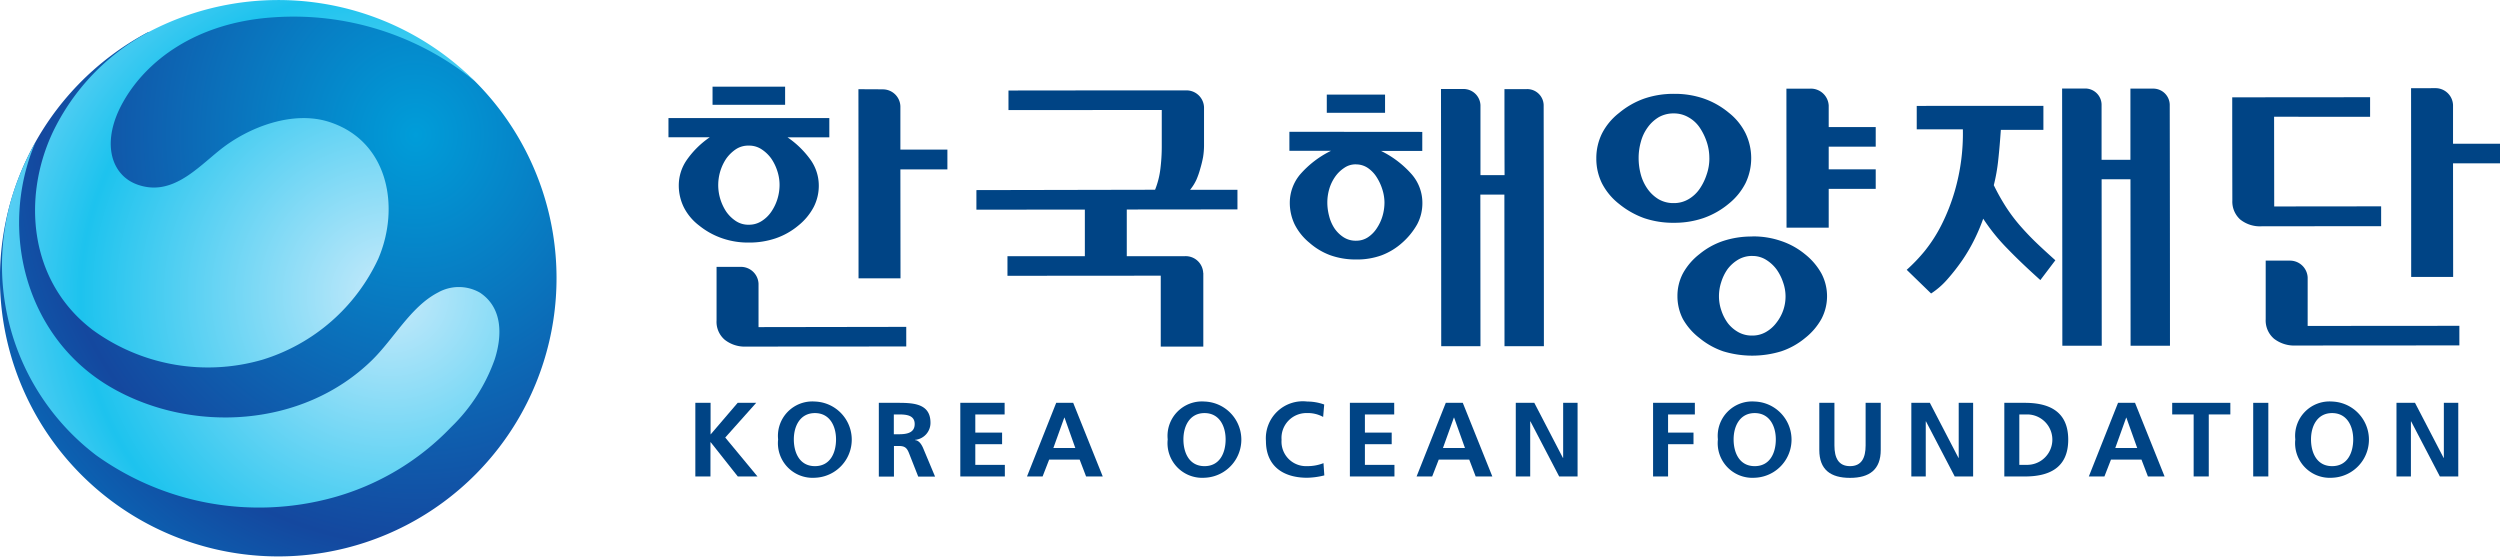 <svg xmlns="http://www.w3.org/2000/svg" xmlns:xlink="http://www.w3.org/1999/xlink" width="167.986" height="37.396" viewBox="0 0 167.986 37.396">
  <defs>
    <radialGradient id="radial-gradient" cx="0.75" cy="0.3" r="1.033" gradientTransform="translate(0.006) scale(0.987 1)" gradientUnits="objectBoundingBox">
      <stop offset="0" stop-color="#009dd9"/>
      <stop offset="0.66" stop-color="#14489f"/>
      <stop offset="1" stop-color="#0083ca"/>
    </radialGradient>
    <radialGradient id="radial-gradient-2" cx="0.77" cy="0.58" r="0.951" gradientTransform="translate(-0.01) scale(1.021 1)" gradientUnits="objectBoundingBox">
      <stop offset="0" stop-color="#c7eafb"/>
      <stop offset="0.63" stop-color="#1dc3ee"/>
      <stop offset="1" stop-color="#9ddcf9"/>
    </radialGradient>
  </defs>
  <g id="logo_b" transform="translate(-7.22 -8.4)">
    <g id="그룹_2" data-name="그룹 2" transform="translate(7.22 8.4)">
      <path id="패스_1" data-name="패스 1" d="M39.117,13.971A18.7,18.7,0,1,1,17.146,10.7l2.584-.189C19.722,10.521,29.593,5.4,39.117,13.971Z" transform="translate(-7.22 -8.528)" fill-rule="evenodd" fill="url(#radial-gradient)"/>
      <path id="패스_2" data-name="패스 2" d="M13.421,30.521A13.146,13.146,0,0,0,24.9,32.569a12.686,12.686,0,0,0,7.775-6.775c1.489-3.458.693-7.917-3.293-9.2-2.442-.788-5.412.339-7.326,1.867-1.583,1.26-3.269,3.167-5.57,2.34-1.8-.646-2.466-2.907-.922-5.6,1.528-2.678,4.805-5.27,10.021-5.633a19.253,19.253,0,0,1,13.581,4.286,18.723,18.723,0,0,0-21.979-3.269A15,15,0,0,0,10.8,17.3c-2.048,4.372-1.6,9.965,2.623,13.219ZM9.647,17.948c-2.529,5.932-.67,13.227,5.184,16.543,5.333,3.025,12.738,2.655,17.386-1.851,1.5-1.45,2.639-3.64,4.475-4.585a2.852,2.852,0,0,1,2.828.016c1.473.985,1.52,2.781.985,4.467A11.832,11.832,0,0,1,37.574,37.1a17.338,17.338,0,0,1-7.964,4.742,18.78,18.78,0,0,1-15.9-2.86A16.036,16.036,0,0,1,8.418,20.587,18.7,18.7,0,0,1,9.647,17.948Z" transform="translate(-7.26 -8.4)" fill-rule="evenodd" fill="url(#radial-gradient-2)"/>
    </g>
    <path id="패스_3" data-name="패스 3" d="M178.578,17.815V16.5l-9.264.008q0,3.474.008,6.94a1.617,1.617,0,0,0,.528,1.268,2.119,2.119,0,0,0,1.45.457l8.02-.008V23.833l-7.185.008-.008-6.027Zm-78.408,10.5a1.179,1.179,0,0,0-1.213-1.134H95.034V24.046l7.437-.008V22.722H99.288a3.16,3.16,0,0,0,.425-.677,5.473,5.473,0,0,0,.26-.748,7.464,7.464,0,0,0,.189-.78,4.98,4.98,0,0,0,.063-.756V17.176a1.179,1.179,0,0,0-1.213-1.134q-5.967,0-11.927.008v1.316l10.3-.008v2.474a12.151,12.151,0,0,1-.095,1.5,5.508,5.508,0,0,1-.354,1.386l-12.006.024v1.316l7.287-.008v3.135h-5.2V28.5l10.3-.008v4.766h2.86V28.316Zm73-.835h-1.607V31.42a1.614,1.614,0,0,0,.559,1.308,2.219,2.219,0,0,0,1.465.457l10.99-.008V31.861l-10.194.008V28.615a1.189,1.189,0,0,0-1.213-1.134Zm9.768-11.588a1.179,1.179,0,0,1,1.213,1.134v2.6h3.159v1.316h-3.159l.008,7.634h-2.82q0-6.346-.008-12.683Zm-23.555.024h-1.5q.012,8.638.016,17.284h2.647l-.008-11.186h1.938l.008,11.186h2.647q0-8.106-.016-16.213a1.108,1.108,0,0,0-1.142-1.064h-1.5v4.782h-1.938V16.987a1.1,1.1,0,0,0-1.142-1.071Zm-18.41.008h-1.615c0,3.112.008,6.231.008,9.343H142.2V22.659h3.159V21.344H142.2v-1.52h3.159V18.508H142.2v-1.45a1.2,1.2,0,0,0-1.229-1.134Zm-23.326.024h-1.5q.012,8.638.016,17.284H118.8l-.008-10.186h1.615l.008,10.186h2.647q0-8.106-.016-16.213a1.106,1.106,0,0,0-1.134-1.064h-1.5c0,1.93,0,3.852.008,5.782H118.8V17.027a1.14,1.14,0,0,0-1.158-1.079ZM69.077,27.9H67.47v3.6a1.582,1.582,0,0,0,.551,1.3,2.175,2.175,0,0,0,1.45.457l10.745-.008V31.932l-9.926.016V29.033A1.184,1.184,0,0,0,69.077,27.9Zm9.532-11.927a1.179,1.179,0,0,1,1.213,1.134V20.02h3.159v1.331H79.822l.008,7.318H77.01q0-6.357-.008-12.707l1.607.008Zm69.506,1.111v1.576h3.1a13.9,13.9,0,0,1-.544,4.144,13.227,13.227,0,0,1-.89,2.269,9.915,9.915,0,0,1-1.127,1.757,11.117,11.117,0,0,1-1.213,1.268l1.639,1.591a5.264,5.264,0,0,0,1.1-.961,13.785,13.785,0,0,0,1.008-1.292,11.336,11.336,0,0,0,.827-1.426,12.564,12.564,0,0,0,.567-1.347,12.91,12.91,0,0,0,1.639,2.025c.63.654,1.363,1.347,2.2,2.1l1.008-1.331c-.473-.425-.906-.819-1.292-1.19s-.741-.748-1.079-1.134a11.25,11.25,0,0,1-.922-1.221,14.3,14.3,0,0,1-.843-1.5,12.08,12.08,0,0,0,.3-1.709c.071-.646.126-1.323.173-2.009h2.86V17.082Zm-11.053,8.776a6.089,6.089,0,0,0-1.954.3,5,5,0,0,0-1.591.882,4.189,4.189,0,0,0-1.119,1.308,3.24,3.24,0,0,0-.362,1.528A3.336,3.336,0,0,0,132.4,31.4a4.225,4.225,0,0,0,1.119,1.284,5.105,5.105,0,0,0,1.591.89,6.667,6.667,0,0,0,3.9,0,4.989,4.989,0,0,0,1.6-.89,4.27,4.27,0,0,0,1.1-1.284,3.278,3.278,0,0,0,0-3.057,4.351,4.351,0,0,0-1.111-1.3,5.037,5.037,0,0,0-1.6-.882,5.683,5.683,0,0,0-1.938-.307Zm0,1.308a1.72,1.72,0,0,1,.922.252,2.517,2.517,0,0,1,.709.646,3.257,3.257,0,0,1,.441.874,2.823,2.823,0,0,1,.008,1.883,2.925,2.925,0,0,1-.465.843,2.3,2.3,0,0,1-.7.614,1.816,1.816,0,0,1-.914.236,1.855,1.855,0,0,1-.922-.221,2.338,2.338,0,0,1-.709-.6,3,3,0,0,1-.441-.851,2.913,2.913,0,0,1-.165-.969,3.037,3.037,0,0,1,.15-.945,3.108,3.108,0,0,1,.425-.874,2.478,2.478,0,0,1,.709-.638,1.832,1.832,0,0,1,.953-.252Zm-10.477-6.554a3.737,3.737,0,0,1,.378-1.67,4.12,4.12,0,0,1,1.15-1.386,5.517,5.517,0,0,1,1.678-.961,6.031,6.031,0,0,1,2.025-.323,5.961,5.961,0,0,1,1.985.315,5.439,5.439,0,0,1,1.686.953,4.039,4.039,0,0,1,1.127,1.386,3.877,3.877,0,0,1,0,3.34,4.23,4.23,0,0,1-1.127,1.386,5.462,5.462,0,0,1-1.686.961,6,6,0,0,1-1.985.323,6.067,6.067,0,0,1-2.025-.315,5.76,5.76,0,0,1-1.678-.953,4.2,4.2,0,0,1-1.15-1.386,3.737,3.737,0,0,1-.378-1.67Zm7.594-.024a3.4,3.4,0,0,0-.173-1.079,3.954,3.954,0,0,0-.473-.969,2.2,2.2,0,0,0-.756-.693,1.937,1.937,0,0,0-.985-.26,2,2,0,0,0-1.024.26,2.481,2.481,0,0,0-.741.693,2.879,2.879,0,0,0-.449.953,3.975,3.975,0,0,0-.15,1.087,4.216,4.216,0,0,0,.15,1.127,3.043,3.043,0,0,0,.449.953,2.48,2.48,0,0,0,.741.693,1.979,1.979,0,0,0,1.024.26,1.917,1.917,0,0,0,.985-.26,2.333,2.333,0,0,0,.748-.693A3.7,3.7,0,0,0,134,21.69a3.272,3.272,0,0,0,.181-1.1Zm-25.705-3.041h3.915V16.326h-3.915v1.221Zm1.954,3.466a1.406,1.406,0,0,1,.811.244,2.124,2.124,0,0,1,.591.622,3.413,3.413,0,0,1,.378.819,2.976,2.976,0,0,1,.142.874,3.237,3.237,0,0,1-.126.89,3,3,0,0,1-.386.835,2.069,2.069,0,0,1-.591.607,1.416,1.416,0,0,1-.8.236,1.5,1.5,0,0,1-.851-.236,2.144,2.144,0,0,1-.614-.607,2.682,2.682,0,0,1-.354-.827,3.516,3.516,0,0,1-.118-.9,3.237,3.237,0,0,1,.126-.89,2.8,2.8,0,0,1,.386-.819,2.248,2.248,0,0,1,.614-.607,1.323,1.323,0,0,1,.8-.244Zm-4.467-2.19V20.1h2.8a6.573,6.573,0,0,0-2.088,1.6,2.962,2.962,0,0,0-.685,1.875,3.381,3.381,0,0,0,.323,1.465,3.8,3.8,0,0,0,.993,1.237,4.448,4.448,0,0,0,1.41.843,5.063,5.063,0,0,0,1.733.284,4.816,4.816,0,0,0,1.717-.284,4.394,4.394,0,0,0,1.379-.843,4.769,4.769,0,0,0,1-1.229,3.019,3.019,0,0,0,.354-1.473,2.921,2.921,0,0,0-.7-1.875,6.611,6.611,0,0,0-2.08-1.591h2.773V18.831l-8.926-.008ZM67.2,17.011h4.876V15.79H67.2v1.221Zm-2.962.89v1.292h2.773a6,6,0,0,0-1.568,1.56,3,3,0,0,0-.512,1.654,3.336,3.336,0,0,0,.331,1.473,3.561,3.561,0,0,0,1.04,1.245,5.087,5.087,0,0,0,1.536.851,5.3,5.3,0,0,0,1.8.291,5.5,5.5,0,0,0,1.8-.284,4.816,4.816,0,0,0,1.536-.867A3.976,3.976,0,0,0,74,23.873a3.139,3.139,0,0,0,.339-1.473,3,3,0,0,0-.536-1.67,6.2,6.2,0,0,0-1.568-1.536h2.812V17.9Zm5.4,1.851a1.513,1.513,0,0,1,.851.244,2.454,2.454,0,0,1,.654.622,3.222,3.222,0,0,1,.41.843,2.989,2.989,0,0,1,.15.937,3.223,3.223,0,0,1-.142.937,3.147,3.147,0,0,1-.418.867,2.212,2.212,0,0,1-.646.622,1.558,1.558,0,0,1-.859.244,1.511,1.511,0,0,1-.867-.244,2.4,2.4,0,0,1-.654-.638,3.3,3.3,0,0,1-.4-.859,3.207,3.207,0,0,1,.394-2.686A2.512,2.512,0,0,1,68.762,20,1.5,1.5,0,0,1,69.636,19.753Z" transform="translate(-12.101 -1.568)" fill="#004485"/>
    <g id="그룹_3" data-name="그룹 3" transform="translate(53.943 35.381)">
      <path id="패스_4" data-name="패스 4" d="M66.538,42.76h1.016v2.127l1.82-2.127h1.245l-2.08,2.332,2.166,2.615H69.382l-1.82-2.3h-.016v2.3H66.53V42.76Z" transform="translate(-66.53 -42.673)" fill="#004485"/>
      <path id="패스_5" data-name="패스 5" d="M76.064,42.65a2.562,2.562,0,0,1,0,5.121,2.329,2.329,0,0,1-2.474-2.576A2.312,2.312,0,0,1,76.064,42.65Zm0,4.341c1.032,0,1.418-.9,1.418-1.8,0-.874-.41-1.765-1.418-1.765s-1.418.89-1.418,1.765C74.646,46.085,75.032,46.991,76.064,46.991Z" transform="translate(-68.028 -42.65)" fill="#004485"/>
      <path id="패스_6" data-name="패스 6" d="M82.17,42.76h1.1c1.087,0,2.379-.032,2.379,1.339a1.145,1.145,0,0,1-1.04,1.15v.016c.276.024.433.291.536.512l.811,1.938H84.825l-.607-1.544c-.142-.37-.276-.512-.7-.512h-.323v2.056H82.178V42.76Zm1.016,2.111h.331c.5,0,1.071-.071,1.071-.685,0-.6-.567-.646-1.071-.646h-.331Z" transform="translate(-69.849 -42.673)" fill="#004485"/>
      <path id="패스_7" data-name="패스 7" d="M89.13,42.76h2.978v.78H90.138v1.221h1.8v.78h-1.8v1.386h1.985v.78H89.13Z" transform="translate(-71.326 -42.673)" fill="#004485"/>
      <path id="패스_8" data-name="패스 8" d="M96.782,42.76h1.142l1.985,4.947H98.79l-.433-1.134H96.309l-.441,1.134H94.82Zm.559.993h-.016l-.733,2.04h1.473Z" transform="translate(-72.534 -42.673)" fill="#004485"/>
      <path id="패스_9" data-name="패스 9" d="M109.294,42.65a2.562,2.562,0,0,1,0,5.121,2.329,2.329,0,0,1-2.474-2.576A2.312,2.312,0,0,1,109.294,42.65Zm0,4.341c1.032,0,1.418-.9,1.418-1.8,0-.874-.41-1.765-1.418-1.765s-1.418.89-1.418,1.765C107.876,46.085,108.262,46.991,109.294,46.991Z" transform="translate(-75.08 -42.65)" fill="#004485"/>
      <path id="패스_10" data-name="패스 10" d="M119.123,47.613a5.122,5.122,0,0,1-1.15.158c-1.639,0-2.773-.8-2.773-2.474a2.484,2.484,0,0,1,2.773-2.647,3.4,3.4,0,0,1,1.142.2l-.071.835a2.129,2.129,0,0,0-1.1-.26,1.67,1.67,0,0,0-1.694,1.8,1.645,1.645,0,0,0,1.717,1.765,2.9,2.9,0,0,0,1.1-.2Z" transform="translate(-76.859 -42.65)" fill="#004485"/>
      <path id="패스_11" data-name="패스 11" d="M122.36,42.76h2.978v.78h-1.969v1.221h1.8v.78h-1.8v1.386h1.985v.78H122.36V42.76Z" transform="translate(-78.378 -42.673)" fill="#004485"/>
      <path id="패스_12" data-name="패스 12" d="M130.012,42.76h1.142l1.985,4.947H132.02l-.433-1.134h-2.048l-.441,1.134H128.05Zm.559.993h-.016l-.733,2.04H131.3Z" transform="translate(-79.586 -42.673)" fill="#004485"/>
      <path id="패스_13" data-name="패스 13" d="M136.51,42.76h1.245l1.922,3.7h.016v-3.7h.969v4.947h-1.237l-1.93-3.7h-.016v3.7h-.969Z" transform="translate(-81.381 -42.673)" fill="#004485"/>
      <path id="패스_14" data-name="패스 14" d="M148.228,42.76h2.8v.78h-1.8v1.221h1.709v.78h-1.709v2.166H148.22V42.76Z" transform="translate(-83.866 -42.673)" fill="#004485"/>
      <path id="패스_15" data-name="패스 15" d="M156.224,42.65a2.562,2.562,0,0,1,0,5.121,2.329,2.329,0,0,1-2.474-2.576A2.312,2.312,0,0,1,156.224,42.65Zm0,4.341c1.032,0,1.418-.9,1.418-1.8,0-.874-.41-1.765-1.418-1.765s-1.418.89-1.418,1.765C154.806,46.085,155.192,46.991,156.224,46.991Z" transform="translate(-85.04 -42.65)" fill="#004485"/>
      <path id="패스_16" data-name="패스 16" d="M162.4,42.76h1.016v2.86c0,.843.276,1.394,1.048,1.394s1.048-.551,1.048-1.394V42.76h1.016v3.167c0,1.323-.764,1.875-2.064,1.875s-2.064-.544-2.064-1.875Z" transform="translate(-86.876 -42.673)" fill="#004485"/>
      <path id="패스_17" data-name="패스 17" d="M170.25,42.76h1.245l1.922,3.7h.016v-3.7h.969v4.947h-1.237l-1.93-3.7h-.016v3.7h-.969Z" transform="translate(-88.542 -42.673)" fill="#004485"/>
      <path id="패스_18" data-name="패스 18" d="M178.18,42.76h1.379c1.544,0,2.915.512,2.915,2.474s-1.371,2.474-2.915,2.474H178.18Zm1.008,4.167h.567a1.694,1.694,0,0,0,0-3.387h-.567Z" transform="translate(-90.224 -42.673)" fill="#004485"/>
      <path id="패스_19" data-name="패스 19" d="M187.352,42.76h1.142l1.985,4.947H189.36l-.433-1.134h-2.048l-.441,1.134H185.39Zm.559.993H187.9l-.733,2.04h1.473Z" transform="translate(-91.755 -42.673)" fill="#004485"/>
      <path id="패스_20" data-name="패스 20" d="M193.949,43.54H192.5v-.78h3.907v.78h-1.45v4.167h-1.016V43.54Z" transform="translate(-93.263 -42.673)" fill="#004485"/>
      <path id="패스_21" data-name="패스 21" d="M199.41,42.76h1.016v4.947H199.41Z" transform="translate(-94.73 -42.673)" fill="#004485"/>
      <path id="패스_22" data-name="패스 22" d="M205.474,42.65a2.562,2.562,0,0,1,0,5.121A2.329,2.329,0,0,1,203,45.195,2.312,2.312,0,0,1,205.474,42.65Zm0,4.341c1.032,0,1.418-.9,1.418-1.8,0-.874-.41-1.765-1.418-1.765s-1.418.89-1.418,1.765C204.056,46.085,204.442,46.991,205.474,46.991Z" transform="translate(-95.492 -42.65)" fill="#004485"/>
      <path id="패스_23" data-name="패스 23" d="M211.63,42.76h1.245l1.922,3.7h.016v-3.7h.969v4.947h-1.237l-1.93-3.7H212.6v3.7h-.969Z" transform="translate(-97.323 -42.673)" fill="#004485"/>
    </g>
  </g>
</svg>
